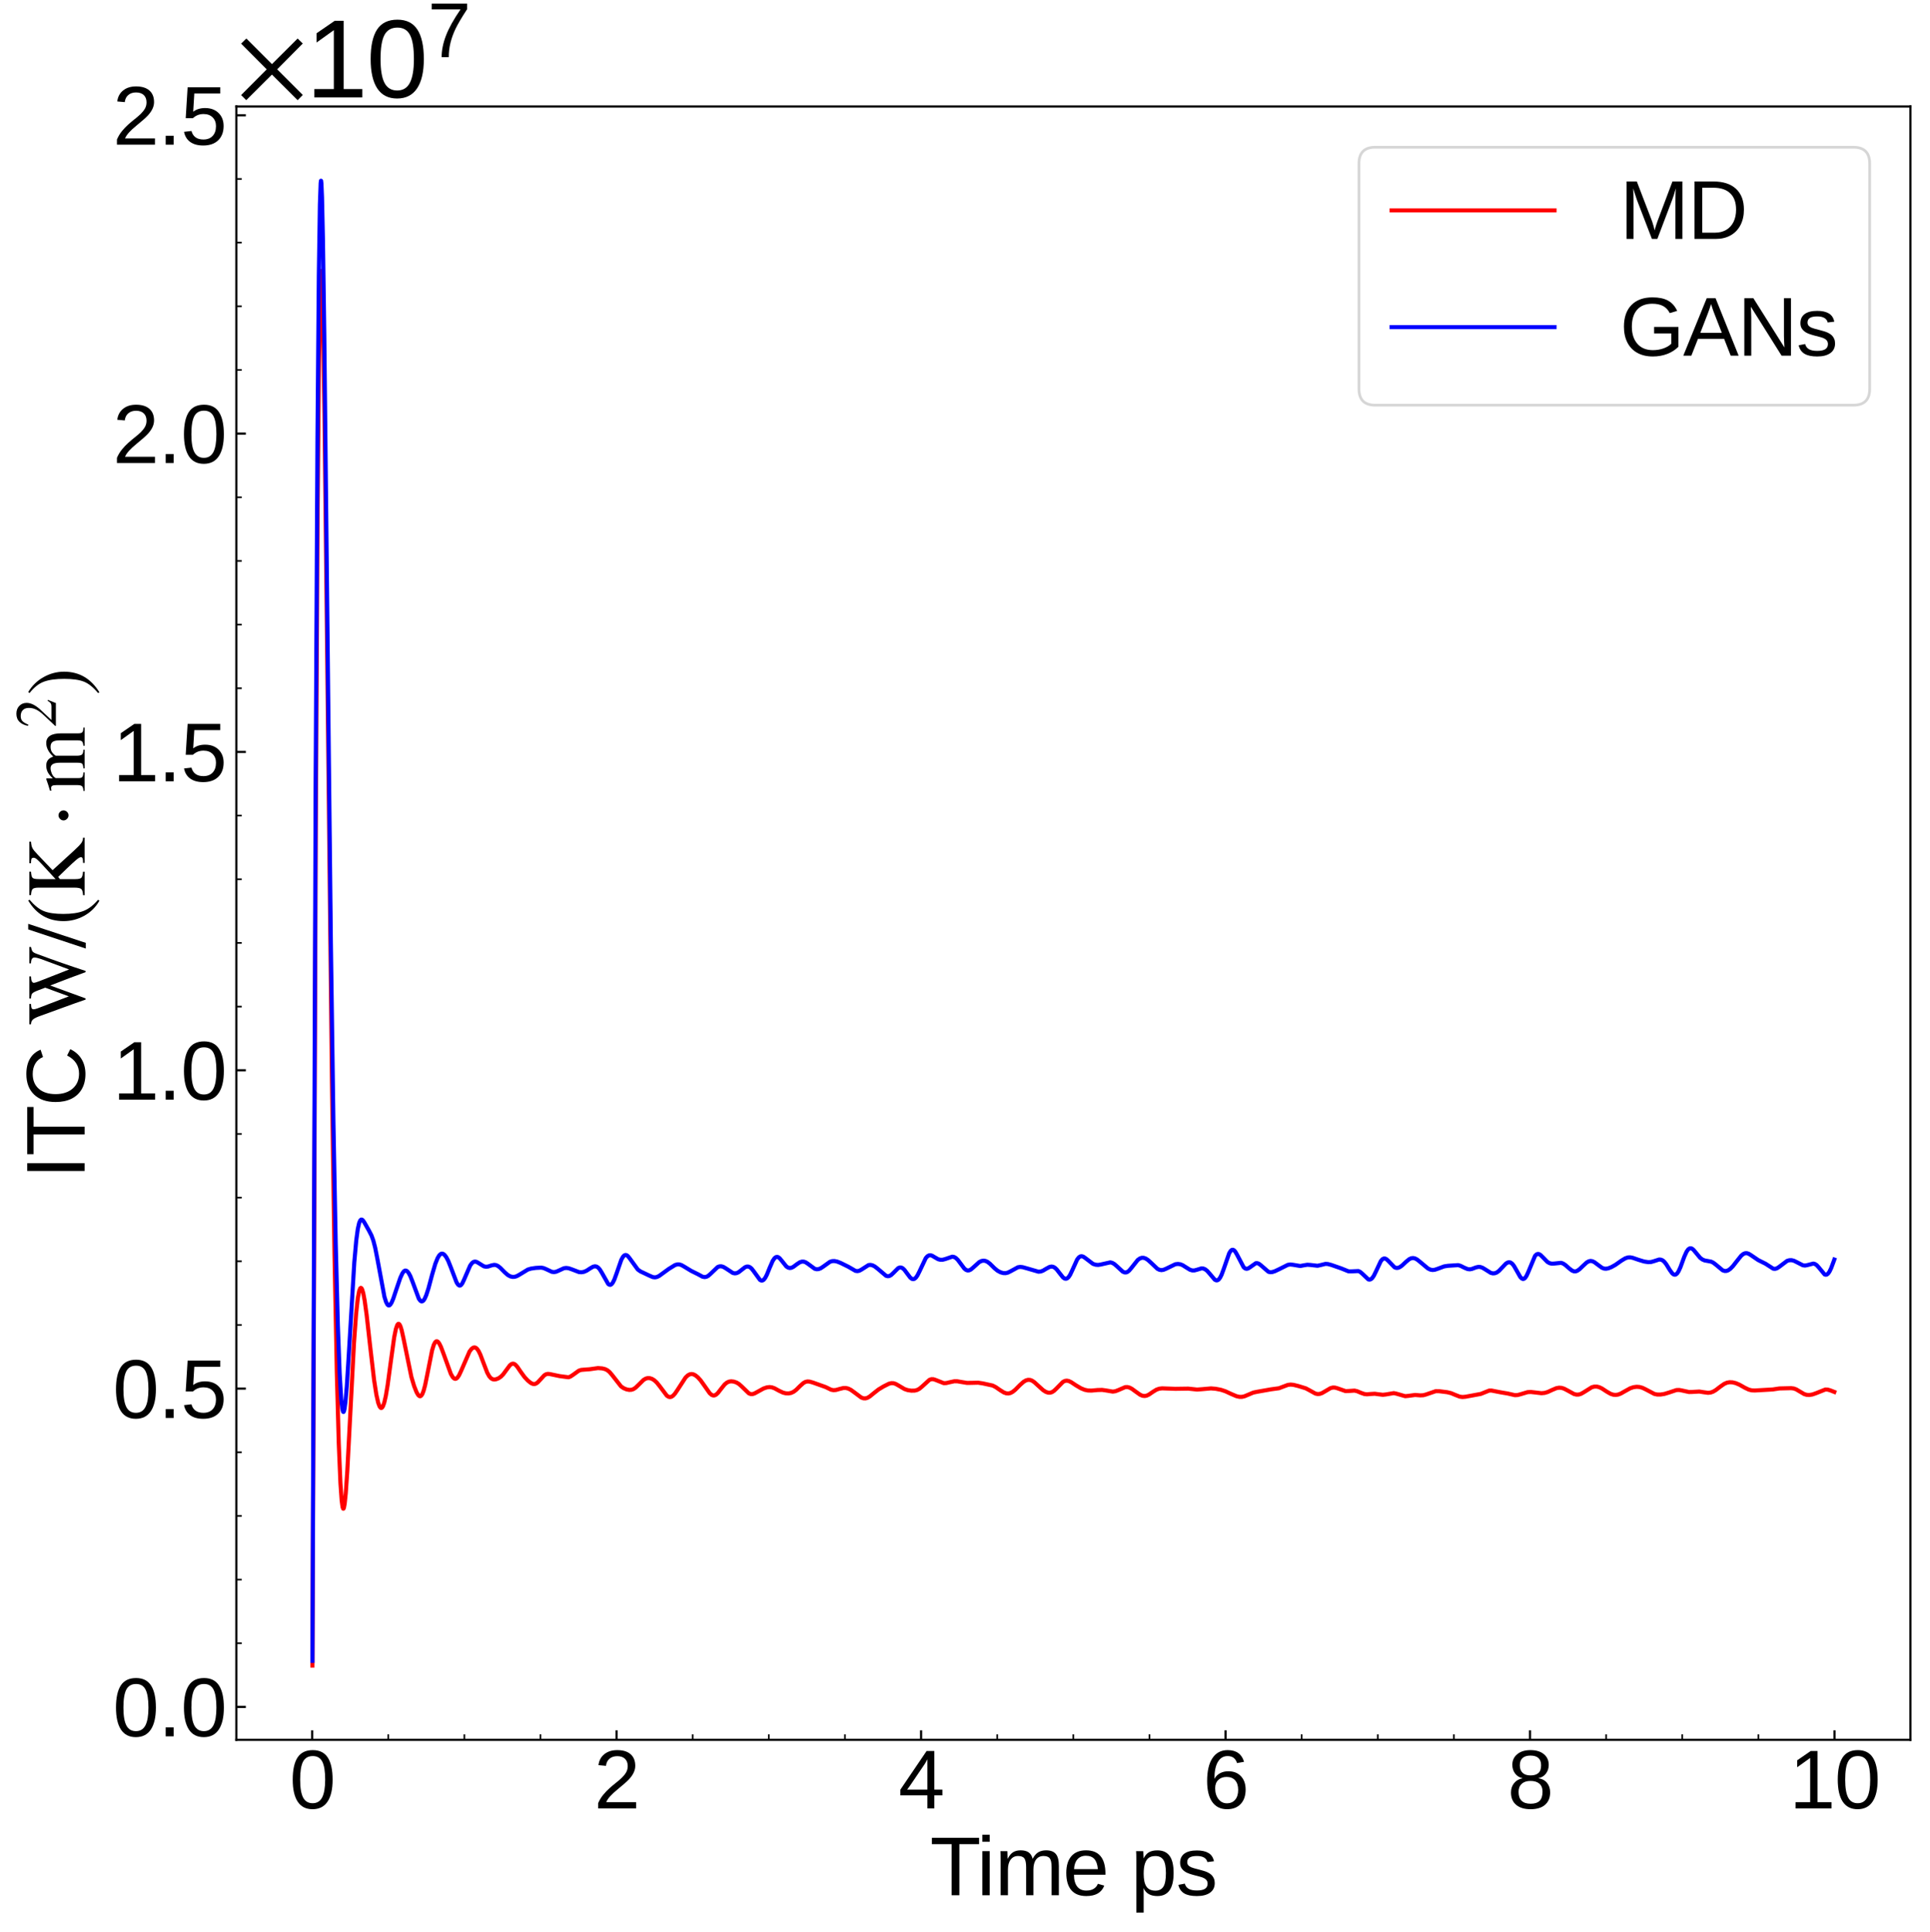 <?xml version="1.0" encoding="utf-8" standalone="no"?>
<!DOCTYPE svg PUBLIC "-//W3C//DTD SVG 1.1//EN"
  "http://www.w3.org/Graphics/SVG/1.1/DTD/svg11.dtd">
<svg xmlns:xlink="http://www.w3.org/1999/xlink" width="710.479pt" height="710.95pt" viewBox="0 0 710.479 710.95" xmlns="http://www.w3.org/2000/svg" version="1.1">
 <defs>
  <style type="text/css">*{stroke-linejoin: round; stroke-linecap: butt}</style>
 </defs>
 <g id="figure_1">
  <g id="patch_1">
   <path d="M 0 710.95 
L 710.479 710.95 
L 710.479 0 
L 0 0 
z
" style="fill: #ffffff"/>
  </g>
  <g id="axes_1">
   <g id="patch_2">
    <path d="M 87 640.318 
L 703.279 640.318 
L 703.279 39.188 
L 87 39.188 
z
" style="fill: #ffffff"/>
   </g>
   <g id="matplotlib.axis_1">
    <g id="xtick_1">
     <g id="line2d_1">
      <defs>
       <path id="m58404b8188" d="M 0 0 
L 0 -3.5 
" style="stroke: #000000; stroke-width: 0.8"/>
      </defs>
      <g>
       <use xlink:href="#m58404b8188" x="114.901" y="640.318" style="stroke: #000000; stroke-width: 0.8"/>
      </g>
     </g>
     <g id="text_1">
      <!-- 0 -->
      <g transform="translate(106.559 665.559) scale(0.3 -0.3)">
       <defs>
        <path id="LiberationSans-30" d="M 3309 2203 
Q 3309 1100 2920 518 
Q 2531 -63 1772 -63 
Q 1013 -63 631 515 
Q 250 1094 250 2203 
Q 250 3338 620 3903 
Q 991 4469 1791 4469 
Q 2569 4469 2939 3897 
Q 3309 3325 3309 2203 
z
M 2738 2203 
Q 2738 3156 2517 3584 
Q 2297 4013 1791 4013 
Q 1272 4013 1045 3591 
Q 819 3169 819 2203 
Q 819 1266 1048 831 
Q 1278 397 1778 397 
Q 2275 397 2506 840 
Q 2738 1284 2738 2203 
z
" transform="scale(0.016)"/>
       </defs>
       <use xlink:href="#LiberationSans-30"/>
      </g>
     </g>
    </g>
    <g id="xtick_2">
     <g id="line2d_2">
      <g>
       <use xlink:href="#m58404b8188" x="226.985" y="640.318" style="stroke: #000000; stroke-width: 0.8"/>
      </g>
     </g>
     <g id="text_2">
      <!-- 2 -->
      <g transform="translate(218.644 665.559) scale(0.3 -0.3)">
       <defs>
        <path id="LiberationSans-32" d="M 322 0 
L 322 397 
Q 481 763 711 1042 
Q 941 1322 1194 1548 
Q 1447 1775 1695 1969 
Q 1944 2163 2144 2356 
Q 2344 2550 2467 2762 
Q 2591 2975 2591 3244 
Q 2591 3606 2378 3806 
Q 2166 4006 1788 4006 
Q 1428 4006 1195 3811 
Q 963 3616 922 3263 
L 347 3316 
Q 409 3844 795 4156 
Q 1181 4469 1788 4469 
Q 2453 4469 2811 4155 
Q 3169 3841 3169 3263 
Q 3169 3006 3051 2753 
Q 2934 2500 2703 2247 
Q 2472 1994 1819 1463 
Q 1459 1169 1246 933 
Q 1034 697 941 478 
L 3238 478 
L 3238 0 
L 322 0 
z
" transform="scale(0.016)"/>
       </defs>
       <use xlink:href="#LiberationSans-32"/>
      </g>
     </g>
    </g>
    <g id="xtick_3">
     <g id="line2d_3">
      <g>
       <use xlink:href="#m58404b8188" x="339.07" y="640.318" style="stroke: #000000; stroke-width: 0.8"/>
      </g>
     </g>
     <g id="text_3">
      <!-- 4 -->
      <g transform="translate(330.728 665.559) scale(0.3 -0.3)">
       <defs>
        <path id="LiberationSans-34" d="M 2753 997 
L 2753 0 
L 2222 0 
L 2222 997 
L 147 997 
L 147 1434 
L 2163 4403 
L 2753 4403 
L 2753 1441 
L 3372 1441 
L 3372 997 
L 2753 997 
z
M 2222 3769 
Q 2216 3750 2134 3603 
Q 2053 3456 2013 3397 
L 884 1734 
L 716 1503 
L 666 1441 
L 2222 1441 
L 2222 3769 
z
" transform="scale(0.016)"/>
       </defs>
       <use xlink:href="#LiberationSans-34"/>
      </g>
     </g>
    </g>
    <g id="xtick_4">
     <g id="line2d_4">
      <g>
       <use xlink:href="#m58404b8188" x="451.154" y="640.318" style="stroke: #000000; stroke-width: 0.8"/>
      </g>
     </g>
     <g id="text_4">
      <!-- 6 -->
      <g transform="translate(442.813 665.559) scale(0.3 -0.3)">
       <defs>
        <path id="LiberationSans-36" d="M 3278 1441 
Q 3278 744 2900 340 
Q 2522 -63 1856 -63 
Q 1113 -63 719 490 
Q 325 1044 325 2100 
Q 325 3244 734 3856 
Q 1144 4469 1900 4469 
Q 2897 4469 3156 3572 
L 2619 3475 
Q 2453 4013 1894 4013 
Q 1413 4013 1148 3564 
Q 884 3116 884 2266 
Q 1038 2550 1316 2698 
Q 1594 2847 1953 2847 
Q 2563 2847 2920 2465 
Q 3278 2084 3278 1441 
z
M 2706 1416 
Q 2706 1894 2472 2153 
Q 2238 2413 1819 2413 
Q 1425 2413 1183 2183 
Q 941 1953 941 1550 
Q 941 1041 1192 716 
Q 1444 391 1838 391 
Q 2244 391 2475 664 
Q 2706 938 2706 1416 
z
" transform="scale(0.016)"/>
       </defs>
       <use xlink:href="#LiberationSans-36"/>
      </g>
     </g>
    </g>
    <g id="xtick_5">
     <g id="line2d_5">
      <g>
       <use xlink:href="#m58404b8188" x="563.238" y="640.318" style="stroke: #000000; stroke-width: 0.8"/>
      </g>
     </g>
     <g id="text_5">
      <!-- 8 -->
      <g transform="translate(554.897 665.559) scale(0.3 -0.3)">
       <defs>
        <path id="LiberationSans-38" d="M 3281 1228 
Q 3281 619 2893 278 
Q 2506 -63 1781 -63 
Q 1075 -63 676 271 
Q 278 606 278 1222 
Q 278 1653 525 1947 
Q 772 2241 1156 2303 
L 1156 2316 
Q 797 2400 589 2681 
Q 381 2963 381 3341 
Q 381 3844 757 4156 
Q 1134 4469 1769 4469 
Q 2419 4469 2795 4162 
Q 3172 3856 3172 3334 
Q 3172 2956 2962 2675 
Q 2753 2394 2391 2322 
L 2391 2309 
Q 2813 2241 3047 1952 
Q 3281 1663 3281 1228 
z
M 2588 3303 
Q 2588 4050 1769 4050 
Q 1372 4050 1164 3862 
Q 956 3675 956 3303 
Q 956 2925 1170 2726 
Q 1384 2528 1775 2528 
Q 2172 2528 2380 2711 
Q 2588 2894 2588 3303 
z
M 2697 1281 
Q 2697 1691 2453 1898 
Q 2209 2106 1769 2106 
Q 1341 2106 1100 1882 
Q 859 1659 859 1269 
Q 859 359 1788 359 
Q 2247 359 2472 579 
Q 2697 800 2697 1281 
z
" transform="scale(0.016)"/>
       </defs>
       <use xlink:href="#LiberationSans-38"/>
      </g>
     </g>
    </g>
    <g id="xtick_6">
     <g id="line2d_6">
      <g>
       <use xlink:href="#m58404b8188" x="675.323" y="640.318" style="stroke: #000000; stroke-width: 0.8"/>
      </g>
     </g>
     <g id="text_6">
      <!-- 10 -->
      <g transform="translate(658.64 665.559) scale(0.3 -0.3)">
       <defs>
        <path id="LiberationSans-31" d="M 488 0 
L 488 478 
L 1609 478 
L 1609 3866 
L 616 3156 
L 616 3688 
L 1656 4403 
L 2175 4403 
L 2175 478 
L 3247 478 
L 3247 0 
L 488 0 
z
" transform="scale(0.016)"/>
       </defs>
       <use xlink:href="#LiberationSans-31"/>
       <use xlink:href="#LiberationSans-30" x="55.615"/>
      </g>
     </g>
    </g>
    <g id="xtick_7">
     <g id="line2d_7">
      <defs>
       <path id="m349c7da8bc" d="M 0 0 
L 0 -2 
" style="stroke: #000000; stroke-width: 0.6"/>
      </defs>
      <g>
       <use xlink:href="#m349c7da8bc" x="142.922" y="640.318" style="stroke: #000000; stroke-width: 0.6"/>
      </g>
     </g>
    </g>
    <g id="xtick_8">
     <g id="line2d_8">
      <g>
       <use xlink:href="#m349c7da8bc" x="170.943" y="640.318" style="stroke: #000000; stroke-width: 0.6"/>
      </g>
     </g>
    </g>
    <g id="xtick_9">
     <g id="line2d_9">
      <g>
       <use xlink:href="#m349c7da8bc" x="198.964" y="640.318" style="stroke: #000000; stroke-width: 0.6"/>
      </g>
     </g>
    </g>
    <g id="xtick_10">
     <g id="line2d_10">
      <g>
       <use xlink:href="#m349c7da8bc" x="255.006" y="640.318" style="stroke: #000000; stroke-width: 0.6"/>
      </g>
     </g>
    </g>
    <g id="xtick_11">
     <g id="line2d_11">
      <g>
       <use xlink:href="#m349c7da8bc" x="283.027" y="640.318" style="stroke: #000000; stroke-width: 0.6"/>
      </g>
     </g>
    </g>
    <g id="xtick_12">
     <g id="line2d_12">
      <g>
       <use xlink:href="#m349c7da8bc" x="311.048" y="640.318" style="stroke: #000000; stroke-width: 0.6"/>
      </g>
     </g>
    </g>
    <g id="xtick_13">
     <g id="line2d_13">
      <g>
       <use xlink:href="#m349c7da8bc" x="367.091" y="640.318" style="stroke: #000000; stroke-width: 0.6"/>
      </g>
     </g>
    </g>
    <g id="xtick_14">
     <g id="line2d_14">
      <g>
       <use xlink:href="#m349c7da8bc" x="395.112" y="640.318" style="stroke: #000000; stroke-width: 0.6"/>
      </g>
     </g>
    </g>
    <g id="xtick_15">
     <g id="line2d_15">
      <g>
       <use xlink:href="#m349c7da8bc" x="423.133" y="640.318" style="stroke: #000000; stroke-width: 0.6"/>
      </g>
     </g>
    </g>
    <g id="xtick_16">
     <g id="line2d_16">
      <g>
       <use xlink:href="#m349c7da8bc" x="479.175" y="640.318" style="stroke: #000000; stroke-width: 0.6"/>
      </g>
     </g>
    </g>
    <g id="xtick_17">
     <g id="line2d_17">
      <g>
       <use xlink:href="#m349c7da8bc" x="507.196" y="640.318" style="stroke: #000000; stroke-width: 0.6"/>
      </g>
     </g>
    </g>
    <g id="xtick_18">
     <g id="line2d_18">
      <g>
       <use xlink:href="#m349c7da8bc" x="535.217" y="640.318" style="stroke: #000000; stroke-width: 0.6"/>
      </g>
     </g>
    </g>
    <g id="xtick_19">
     <g id="line2d_19">
      <g>
       <use xlink:href="#m349c7da8bc" x="591.259" y="640.318" style="stroke: #000000; stroke-width: 0.6"/>
      </g>
     </g>
    </g>
    <g id="xtick_20">
     <g id="line2d_20">
      <g>
       <use xlink:href="#m349c7da8bc" x="619.281" y="640.318" style="stroke: #000000; stroke-width: 0.6"/>
      </g>
     </g>
    </g>
    <g id="xtick_21">
     <g id="line2d_21">
      <g>
       <use xlink:href="#m349c7da8bc" x="647.302" y="640.318" style="stroke: #000000; stroke-width: 0.6"/>
      </g>
     </g>
    </g>
    <g id="text_7">
     <!-- Time ps -->
     <g transform="translate(342.363 697.525) scale(0.3 -0.3)">
      <defs>
       <path id="LiberationSans-54" d="M 2250 3916 
L 2250 0 
L 1656 0 
L 1656 3916 
L 144 3916 
L 144 4403 
L 3763 4403 
L 3763 3916 
L 2250 3916 
z
" transform="scale(0.016)"/>
       <path id="LiberationSans-69" d="M 428 4100 
L 428 4638 
L 991 4638 
L 991 4100 
L 428 4100 
z
M 428 0 
L 428 3381 
L 991 3381 
L 991 0 
L 428 0 
z
" transform="scale(0.016)"/>
       <path id="LiberationSans-6d" d="M 2400 0 
L 2400 2144 
Q 2400 2634 2265 2821 
Q 2131 3009 1781 3009 
Q 1422 3009 1212 2734 
Q 1003 2459 1003 1959 
L 1003 0 
L 444 0 
L 444 2659 
Q 444 3250 425 3381 
L 956 3381 
Q 959 3366 962 3297 
Q 966 3228 970 3139 
Q 975 3050 981 2803 
L 991 2803 
Q 1172 3163 1406 3303 
Q 1641 3444 1978 3444 
Q 2363 3444 2586 3291 
Q 2809 3138 2897 2803 
L 2906 2803 
Q 3081 3144 3329 3294 
Q 3578 3444 3931 3444 
Q 4444 3444 4676 3166 
Q 4909 2888 4909 2253 
L 4909 0 
L 4353 0 
L 4353 2144 
Q 4353 2634 4218 2821 
Q 4084 3009 3734 3009 
Q 3366 3009 3161 2736 
Q 2956 2463 2956 1959 
L 2956 0 
L 2400 0 
z
" transform="scale(0.016)"/>
       <path id="LiberationSans-65" d="M 863 1572 
Q 863 991 1103 675 
Q 1344 359 1806 359 
Q 2172 359 2392 506 
Q 2613 653 2691 878 
L 3184 738 
Q 2881 -63 1806 -63 
Q 1056 -63 664 384 
Q 272 831 272 1713 
Q 272 2550 664 2997 
Q 1056 3444 1784 3444 
Q 3275 3444 3275 1647 
L 3275 1572 
L 863 1572 
z
M 2694 2003 
Q 2647 2538 2422 2783 
Q 2197 3028 1775 3028 
Q 1366 3028 1127 2754 
Q 888 2481 869 2003 
L 2694 2003 
z
" transform="scale(0.016)"/>
       <path id="LiberationSans-20" transform="scale(0.016)"/>
       <path id="LiberationSans-70" d="M 3291 1706 
Q 3291 -63 2047 -63 
Q 1266 -63 997 525 
L 981 525 
Q 994 500 994 -6 
L 994 -1328 
L 431 -1328 
L 431 2691 
Q 431 3213 413 3381 
L 956 3381 
Q 959 3369 965 3292 
Q 972 3216 980 3056 
Q 988 2897 988 2838 
L 1000 2838 
Q 1150 3150 1397 3295 
Q 1644 3441 2047 3441 
Q 2672 3441 2981 3022 
Q 3291 2603 3291 1706 
z
M 2700 1694 
Q 2700 2400 2509 2703 
Q 2319 3006 1903 3006 
Q 1569 3006 1380 2865 
Q 1191 2725 1092 2426 
Q 994 2128 994 1650 
Q 994 984 1206 668 
Q 1419 353 1897 353 
Q 2316 353 2508 661 
Q 2700 969 2700 1694 
z
" transform="scale(0.016)"/>
       <path id="LiberationSans-73" d="M 2969 934 
Q 2969 456 2608 196 
Q 2247 -63 1597 -63 
Q 966 -63 623 145 
Q 281 353 178 794 
L 675 891 
Q 747 619 972 492 
Q 1197 366 1597 366 
Q 2025 366 2223 497 
Q 2422 628 2422 891 
Q 2422 1091 2284 1216 
Q 2147 1341 1841 1422 
L 1438 1528 
Q 953 1653 748 1773 
Q 544 1894 428 2066 
Q 313 2238 313 2488 
Q 313 2950 642 3192 
Q 972 3434 1603 3434 
Q 2163 3434 2492 3237 
Q 2822 3041 2909 2606 
L 2403 2544 
Q 2356 2769 2151 2889 
Q 1947 3009 1603 3009 
Q 1222 3009 1040 2893 
Q 859 2778 859 2544 
Q 859 2400 934 2306 
Q 1009 2213 1156 2147 
Q 1303 2081 1775 1966 
Q 2222 1853 2419 1758 
Q 2616 1663 2730 1547 
Q 2844 1431 2906 1279 
Q 2969 1128 2969 934 
z
" transform="scale(0.016)"/>
      </defs>
      <use xlink:href="#LiberationSans-54"/>
      <use xlink:href="#LiberationSans-69" x="57.334"/>
      <use xlink:href="#LiberationSans-6d" x="79.551"/>
      <use xlink:href="#LiberationSans-65" x="162.852"/>
      <use xlink:href="#LiberationSans-20" x="218.467"/>
      <use xlink:href="#LiberationSans-70" x="246.25"/>
      <use xlink:href="#LiberationSans-73" x="301.865"/>
     </g>
    </g>
   </g>
   <g id="matplotlib.axis_2">
    <g id="ytick_1">
     <g id="line2d_22">
      <defs>
       <path id="m6ff1d2ef2f" d="M 0 0 
L 3.5 0 
" style="stroke: #000000; stroke-width: 0.8"/>
      </defs>
      <g>
       <use xlink:href="#m6ff1d2ef2f" x="87" y="628.216" style="stroke: #000000; stroke-width: 0.8"/>
      </g>
     </g>
     <g id="text_8">
      <!-- $\mathdefault{0.0}$ -->
      <g transform="translate(41.5 639.086) scale(0.3 -0.3)">
       <defs>
        <path id="LiberationSans-2e" d="M 584 0 
L 584 684 
L 1194 684 
L 1194 0 
L 584 0 
z
" transform="scale(0.016)"/>
       </defs>
       <use xlink:href="#LiberationSans-30" transform="translate(0 0.172)"/>
       <use xlink:href="#LiberationSans-2e" transform="translate(55.615 0.172)"/>
       <use xlink:href="#LiberationSans-30" transform="translate(83.398 0.172)"/>
      </g>
     </g>
    </g>
    <g id="ytick_2">
     <g id="line2d_23">
      <g>
       <use xlink:href="#m6ff1d2ef2f" x="87" y="511.058" style="stroke: #000000; stroke-width: 0.8"/>
      </g>
     </g>
     <g id="text_9">
      <!-- $\mathdefault{0.5}$ -->
      <g transform="translate(41.5 521.928) scale(0.3 -0.3)">
       <defs>
        <path id="LiberationSans-35" d="M 3291 1434 
Q 3291 738 2877 337 
Q 2463 -63 1728 -63 
Q 1113 -63 734 206 
Q 356 475 256 984 
L 825 1050 
Q 1003 397 1741 397 
Q 2194 397 2450 670 
Q 2706 944 2706 1422 
Q 2706 1838 2448 2094 
Q 2191 2350 1753 2350 
Q 1525 2350 1328 2278 
Q 1131 2206 934 2034 
L 384 2034 
L 531 4403 
L 3034 4403 
L 3034 3925 
L 1044 3925 
L 959 2528 
Q 1325 2809 1869 2809 
Q 2519 2809 2905 2428 
Q 3291 2047 3291 1434 
z
" transform="scale(0.016)"/>
       </defs>
       <use xlink:href="#LiberationSans-30" transform="translate(0 0.172)"/>
       <use xlink:href="#LiberationSans-2e" transform="translate(55.615 0.172)"/>
       <use xlink:href="#LiberationSans-35" transform="translate(83.398 0.172)"/>
      </g>
     </g>
    </g>
    <g id="ytick_3">
     <g id="line2d_24">
      <g>
       <use xlink:href="#m6ff1d2ef2f" x="87" y="393.9" style="stroke: #000000; stroke-width: 0.8"/>
      </g>
     </g>
     <g id="text_10">
      <!-- $\mathdefault{1.0}$ -->
      <g transform="translate(41.5 404.77) scale(0.3 -0.3)">
       <use xlink:href="#LiberationSans-31" transform="translate(0 0.172)"/>
       <use xlink:href="#LiberationSans-2e" transform="translate(55.615 0.172)"/>
       <use xlink:href="#LiberationSans-30" transform="translate(83.398 0.172)"/>
      </g>
     </g>
    </g>
    <g id="ytick_4">
     <g id="line2d_25">
      <g>
       <use xlink:href="#m6ff1d2ef2f" x="87" y="276.742" style="stroke: #000000; stroke-width: 0.8"/>
      </g>
     </g>
     <g id="text_11">
      <!-- $\mathdefault{1.5}$ -->
      <g transform="translate(41.5 287.612) scale(0.3 -0.3)">
       <use xlink:href="#LiberationSans-31" transform="translate(0 0.203)"/>
       <use xlink:href="#LiberationSans-2e" transform="translate(55.615 0.203)"/>
       <use xlink:href="#LiberationSans-35" transform="translate(83.398 0.203)"/>
      </g>
     </g>
    </g>
    <g id="ytick_5">
     <g id="line2d_26">
      <g>
       <use xlink:href="#m6ff1d2ef2f" x="87" y="159.584" style="stroke: #000000; stroke-width: 0.8"/>
      </g>
     </g>
     <g id="text_12">
      <!-- $\mathdefault{2.0}$ -->
      <g transform="translate(41.5 170.455) scale(0.3 -0.3)">
       <use xlink:href="#LiberationSans-32" transform="translate(0 0.172)"/>
       <use xlink:href="#LiberationSans-2e" transform="translate(55.615 0.172)"/>
       <use xlink:href="#LiberationSans-30" transform="translate(83.398 0.172)"/>
      </g>
     </g>
    </g>
    <g id="ytick_6">
     <g id="line2d_27">
      <g>
       <use xlink:href="#m6ff1d2ef2f" x="87" y="42.427" style="stroke: #000000; stroke-width: 0.8"/>
      </g>
     </g>
     <g id="text_13">
      <!-- $\mathdefault{2.5}$ -->
      <g transform="translate(41.5 53.297) scale(0.3 -0.3)">
       <use xlink:href="#LiberationSans-32" transform="translate(0 0.172)"/>
       <use xlink:href="#LiberationSans-2e" transform="translate(55.615 0.172)"/>
       <use xlink:href="#LiberationSans-35" transform="translate(83.398 0.172)"/>
      </g>
     </g>
    </g>
    <g id="ytick_7">
     <g id="line2d_28">
      <defs>
       <path id="m2f8a328e38" d="M 0 0 
L 2 0 
" style="stroke: #000000; stroke-width: 0.6"/>
      </defs>
      <g>
       <use xlink:href="#m2f8a328e38" x="87" y="604.784" style="stroke: #000000; stroke-width: 0.6"/>
      </g>
     </g>
    </g>
    <g id="ytick_8">
     <g id="line2d_29">
      <g>
       <use xlink:href="#m2f8a328e38" x="87" y="581.352" style="stroke: #000000; stroke-width: 0.6"/>
      </g>
     </g>
    </g>
    <g id="ytick_9">
     <g id="line2d_30">
      <g>
       <use xlink:href="#m2f8a328e38" x="87" y="557.921" style="stroke: #000000; stroke-width: 0.6"/>
      </g>
     </g>
    </g>
    <g id="ytick_10">
     <g id="line2d_31">
      <g>
       <use xlink:href="#m2f8a328e38" x="87" y="534.489" style="stroke: #000000; stroke-width: 0.6"/>
      </g>
     </g>
    </g>
    <g id="ytick_11">
     <g id="line2d_32">
      <g>
       <use xlink:href="#m2f8a328e38" x="87" y="487.626" style="stroke: #000000; stroke-width: 0.6"/>
      </g>
     </g>
    </g>
    <g id="ytick_12">
     <g id="line2d_33">
      <g>
       <use xlink:href="#m2f8a328e38" x="87" y="464.195" style="stroke: #000000; stroke-width: 0.6"/>
      </g>
     </g>
    </g>
    <g id="ytick_13">
     <g id="line2d_34">
      <g>
       <use xlink:href="#m2f8a328e38" x="87" y="440.763" style="stroke: #000000; stroke-width: 0.6"/>
      </g>
     </g>
    </g>
    <g id="ytick_14">
     <g id="line2d_35">
      <g>
       <use xlink:href="#m2f8a328e38" x="87" y="417.332" style="stroke: #000000; stroke-width: 0.6"/>
      </g>
     </g>
    </g>
    <g id="ytick_15">
     <g id="line2d_36">
      <g>
       <use xlink:href="#m2f8a328e38" x="87" y="370.468" style="stroke: #000000; stroke-width: 0.6"/>
      </g>
     </g>
    </g>
    <g id="ytick_16">
     <g id="line2d_37">
      <g>
       <use xlink:href="#m2f8a328e38" x="87" y="347.037" style="stroke: #000000; stroke-width: 0.6"/>
      </g>
     </g>
    </g>
    <g id="ytick_17">
     <g id="line2d_38">
      <g>
       <use xlink:href="#m2f8a328e38" x="87" y="323.605" style="stroke: #000000; stroke-width: 0.6"/>
      </g>
     </g>
    </g>
    <g id="ytick_18">
     <g id="line2d_39">
      <g>
       <use xlink:href="#m2f8a328e38" x="87" y="300.174" style="stroke: #000000; stroke-width: 0.6"/>
      </g>
     </g>
    </g>
    <g id="ytick_19">
     <g id="line2d_40">
      <g>
       <use xlink:href="#m2f8a328e38" x="87" y="253.311" style="stroke: #000000; stroke-width: 0.6"/>
      </g>
     </g>
    </g>
    <g id="ytick_20">
     <g id="line2d_41">
      <g>
       <use xlink:href="#m2f8a328e38" x="87" y="229.879" style="stroke: #000000; stroke-width: 0.6"/>
      </g>
     </g>
    </g>
    <g id="ytick_21">
     <g id="line2d_42">
      <g>
       <use xlink:href="#m2f8a328e38" x="87" y="206.447" style="stroke: #000000; stroke-width: 0.6"/>
      </g>
     </g>
    </g>
    <g id="ytick_22">
     <g id="line2d_43">
      <g>
       <use xlink:href="#m2f8a328e38" x="87" y="183.016" style="stroke: #000000; stroke-width: 0.6"/>
      </g>
     </g>
    </g>
    <g id="ytick_23">
     <g id="line2d_44">
      <g>
       <use xlink:href="#m2f8a328e38" x="87" y="136.153" style="stroke: #000000; stroke-width: 0.6"/>
      </g>
     </g>
    </g>
    <g id="ytick_24">
     <g id="line2d_45">
      <g>
       <use xlink:href="#m2f8a328e38" x="87" y="112.721" style="stroke: #000000; stroke-width: 0.6"/>
      </g>
     </g>
    </g>
    <g id="ytick_25">
     <g id="line2d_46">
      <g>
       <use xlink:href="#m2f8a328e38" x="87" y="89.29" style="stroke: #000000; stroke-width: 0.6"/>
      </g>
     </g>
    </g>
    <g id="ytick_26">
     <g id="line2d_47">
      <g>
       <use xlink:href="#m2f8a328e38" x="87" y="65.858" style="stroke: #000000; stroke-width: 0.6"/>
      </g>
     </g>
    </g>
    <g id="text_14">
     <!-- ITC $\mathrm{W} / (\mathrm{K} \cdot \mathrm{m}^2)$ -->
     <g transform="translate(31.275 433.803) rotate(-90) scale(0.3 -0.3)">
      <defs>
       <path id="LiberationSans-49" d="M 591 0 
L 591 4403 
L 1188 4403 
L 1188 0 
L 591 0 
z
" transform="scale(0.016)"/>
       <path id="LiberationSans-43" d="M 2475 3981 
Q 1744 3981 1337 3511 
Q 931 3041 931 2222 
Q 931 1413 1354 920 
Q 1778 428 2500 428 
Q 3425 428 3891 1344 
L 4378 1100 
Q 4106 531 3614 234 
Q 3122 -63 2472 -63 
Q 1806 -63 1320 214 
Q 834 491 579 1005 
Q 325 1519 325 2222 
Q 325 3275 894 3872 
Q 1463 4469 2469 4469 
Q 3172 4469 3644 4194 
Q 4116 3919 4338 3378 
L 3772 3191 
Q 3619 3575 3280 3778 
Q 2941 3981 2475 3981 
z
" transform="scale(0.016)"/>
       <path id="STIXGeneral-Regular-57" d="M 5965 4237 
L 5965 4115 
Q 5709 4064 5616 3990 
Q 5523 3917 5434 3667 
Q 4704 1709 4128 -70 
L 4032 -70 
Q 3642 1011 3008 2637 
L 2022 -70 
L 1926 -70 
Q 1709 576 1277 1753 
Q 845 2931 698 3347 
Q 538 3808 406 3958 
Q 275 4109 32 4115 
L 32 4237 
L 1594 4237 
L 1594 4115 
Q 1357 4109 1270 4064 
Q 1184 4019 1184 3917 
Q 1184 3808 1254 3616 
L 2176 1210 
L 2842 3021 
L 2662 3501 
Q 2509 3917 2400 4013 
Q 2291 4109 2010 4115 
L 2010 4237 
L 3706 4237 
L 3706 4115 
Q 3213 4102 3213 3891 
Q 3213 3808 3322 3520 
L 4237 1190 
L 5043 3360 
Q 5152 3667 5152 3853 
Q 5152 4109 4704 4115 
L 4704 4237 
L 5965 4237 
z
" transform="scale(0.016)"/>
       <path id="STIXGeneral-Regular-2f" d="M 1837 4326 
L 378 -90 
L -58 -90 
L 1408 4326 
L 1837 4326 
z
" transform="scale(0.016)"/>
       <path id="STIXGeneral-Regular-28" d="M 1946 -1030 
L 1869 -1133 
Q 1126 -710 716 32 
Q 307 774 307 1613 
Q 307 3386 1888 4326 
L 1946 4224 
Q 1293 3667 1075 3126 
Q 858 2586 858 1632 
Q 858 685 1082 96 
Q 1306 -493 1946 -1030 
z
" transform="scale(0.016)"/>
       <path id="STIXGeneral-Regular-4b" d="M 4627 0 
L 2688 0 
L 2688 122 
L 2861 128 
Q 3130 134 3130 282 
Q 3130 397 2922 643 
Q 2714 890 2253 1370 
L 1613 2029 
L 1446 1894 
L 1446 710 
Q 1446 352 1548 253 
Q 1651 154 2016 122 
L 2016 0 
L 211 0 
L 211 122 
Q 589 141 691 262 
Q 794 384 794 800 
L 794 3514 
Q 794 3872 691 3981 
Q 589 4090 218 4115 
L 218 4237 
L 2022 4237 
L 2022 4115 
Q 1632 4090 1539 3987 
Q 1446 3885 1446 3507 
L 1446 2227 
L 2586 3277 
Q 2861 3533 2973 3667 
Q 3085 3802 3085 3910 
Q 3085 4013 3030 4057 
Q 2976 4102 2822 4109 
L 2662 4115 
L 2662 4237 
L 4320 4237 
L 4320 4115 
Q 3994 4090 3824 4003 
Q 3654 3917 3322 3597 
L 2131 2458 
L 3629 819 
Q 4026 384 4214 253 
Q 4403 122 4627 122 
L 4627 0 
z
" transform="scale(0.016)"/>
       <path id="STIXGeneral-Regular-22c5" d="M 1187 1888 
Q 1299 1773 1299 1619 
Q 1299 1466 1187 1350 
Q 1075 1235 921 1235 
Q 768 1235 649 1353 
Q 531 1472 531 1619 
Q 531 1766 649 1884 
Q 768 2003 921 2003 
Q 1075 2003 1187 1888 
z
" transform="scale(0.016)"/>
       <path id="STIXGeneral-Regular-6d" d="M 4960 0 
L 3565 0 
L 3565 96 
Q 3834 122 3907 208 
Q 3981 294 3981 576 
L 3981 1894 
Q 3981 2278 3869 2444 
Q 3757 2611 3488 2611 
Q 3264 2611 3107 2521 
Q 2950 2432 2803 2221 
L 2803 608 
Q 2803 301 2896 201 
Q 2989 102 3264 96 
L 3264 0 
L 1830 0 
L 1830 96 
Q 2112 115 2189 188 
Q 2266 262 2266 550 
L 2266 1901 
Q 2266 2611 1850 2611 
Q 1670 2611 1468 2531 
Q 1267 2451 1171 2336 
Q 1088 2240 1088 2227 
L 1088 448 
Q 1088 243 1177 176 
Q 1267 109 1523 96 
L 1523 0 
L 102 0 
L 102 96 
Q 371 102 460 195 
Q 550 288 550 563 
L 550 2150 
Q 550 2387 499 2480 
Q 448 2573 326 2573 
Q 230 2573 122 2547 
L 122 2656 
Q 557 2778 1011 2944 
L 1062 2925 
L 1062 2451 
L 1075 2451 
Q 1363 2752 1584 2848 
Q 1805 2944 2054 2944 
Q 2560 2944 2733 2406 
Q 3232 2944 3776 2944 
Q 4518 2944 4518 1792 
L 4518 493 
Q 4518 282 4582 202 
Q 4646 122 4794 109 
L 4960 96 
L 4960 0 
z
" transform="scale(0.016)"/>
       <path id="STIXGeneral-Regular-32" d="M 3034 877 
L 2688 0 
L 186 0 
L 186 77 
L 1325 1286 
Q 1773 1754 1965 2144 
Q 2157 2534 2157 2950 
Q 2157 3379 1920 3616 
Q 1683 3853 1267 3853 
Q 922 3853 720 3673 
Q 518 3494 326 3021 
L 192 3053 
Q 301 3648 630 3987 
Q 960 4326 1523 4326 
Q 2054 4326 2380 4006 
Q 2707 3686 2707 3200 
Q 2707 2477 1888 1613 
L 832 486 
L 2330 486 
Q 2541 486 2665 569 
Q 2790 653 2944 915 
L 3034 877 
z
" transform="scale(0.016)"/>
       <path id="STIXGeneral-Regular-29" d="M 186 4224 
L 262 4326 
Q 992 3891 1408 3148 
Q 1824 2406 1824 1581 
Q 1824 -166 243 -1133 
L 186 -1030 
Q 845 -486 1059 54 
Q 1274 595 1274 1562 
Q 1274 2534 1059 3120 
Q 845 3706 186 4224 
z
" transform="scale(0.016)"/>
      </defs>
      <use xlink:href="#LiberationSans-49" transform="translate(0 0.409)"/>
      <use xlink:href="#LiberationSans-54" transform="translate(27.783 0.409)"/>
      <use xlink:href="#LiberationSans-43" transform="translate(88.867 0.409)"/>
      <use xlink:href="#LiberationSans-20" transform="translate(161.084 0.409)"/>
      <use xlink:href="#STIXGeneral-Regular-57" transform="translate(188.867 0.409)"/>
      <use xlink:href="#STIXGeneral-Regular-2f" transform="translate(283.267 0.409)"/>
      <use xlink:href="#STIXGeneral-Regular-28" transform="translate(311.067 0.409)"/>
      <use xlink:href="#STIXGeneral-Regular-4b" transform="translate(344.367 0.409)"/>
      <use xlink:href="#STIXGeneral-Regular-22c5" transform="translate(431.007 0.409)"/>
      <use xlink:href="#STIXGeneral-Regular-6d" transform="translate(474.047 0.409)"/>
      <use xlink:href="#STIXGeneral-Regular-32" transform="translate(553.39 35.684) scale(0.7)"/>
      <use xlink:href="#STIXGeneral-Regular-29" transform="translate(592.8 0.409)"/>
     </g>
    </g>
    <g id="text_15">
     <!-- $\times\mathdefault{10^{7}}\mathdefault{}$ -->
     <g transform="translate(87 36.188) scale(0.4 -0.4)">
      <defs>
       <path id="STIXGeneral-Regular-d7" d="M 3821 141 
L 3526 -160 
L 2048 1312 
L 570 -160 
L 275 134 
L 1747 1613 
L 275 3091 
L 576 3386 
L 2048 1914 
L 3526 3386 
L 3821 3098 
L 2349 1613 
L 3821 141 
z
" transform="scale(0.016)"/>
       <path id="LiberationSans-37" d="M 3238 3947 
Q 2563 2916 2284 2331 
Q 2006 1747 1867 1178 
Q 1728 609 1728 0 
L 1141 0 
Q 1141 844 1498 1776 
Q 1856 2709 2694 3925 
L 328 3925 
L 328 4403 
L 3238 4403 
L 3238 3947 
z
" transform="scale(0.016)"/>
      </defs>
      <use xlink:href="#STIXGeneral-Regular-d7" transform="translate(0 0.863)"/>
      <use xlink:href="#LiberationSans-31" transform="translate(64 0.863)"/>
      <use xlink:href="#LiberationSans-30" transform="translate(119.615 0.863)"/>
      <use xlink:href="#LiberationSans-37" transform="translate(176.155 37.842) scale(0.7)"/>
     </g>
    </g>
   </g>
   <g id="line2d_48">
    <path d="M 115.013 612.994 
L 116.246 306.137 
L 116.918 188.407 
L 117.423 132.291 
L 117.815 108.091 
L 118.095 100.6 
L 118.263 99.717 
L 118.375 100.529 
L 118.599 105.261 
L 118.936 119.231 
L 119.44 152.312 
L 120.281 226.333 
L 122.186 397.291 
L 123.139 461.873 
L 123.979 504.738 
L 124.708 531.222 
L 125.324 545.917 
L 125.773 552.245 
L 126.109 554.681 
L 126.333 555.263 
L 126.445 555.255 
L 126.613 554.888 
L 126.894 553.382 
L 127.286 549.591 
L 127.846 541.433 
L 128.743 524.324 
L 130.312 494.286 
L 131.097 483.512 
L 131.713 477.874 
L 132.218 475.145 
L 132.61 474.138 
L 132.834 473.973 
L 133.058 474.09 
L 133.339 474.605 
L 133.731 475.955 
L 134.235 478.624 
L 134.964 483.908 
L 136.197 494.907 
L 137.71 507.891 
L 138.55 513.295 
L 139.223 516.267 
L 139.727 517.62 
L 140.12 518.13 
L 140.4 518.198 
L 140.68 518.017 
L 141.016 517.474 
L 141.465 516.202 
L 142.025 513.773 
L 142.698 509.776 
L 143.762 501.872 
L 145.107 492.199 
L 145.724 489.146 
L 146.228 487.669 
L 146.564 487.245 
L 146.789 487.213 
L 147.069 487.446 
L 147.405 488.099 
L 147.853 489.524 
L 148.526 492.538 
L 151.44 506.768 
L 152.449 510.12 
L 153.346 512.393 
L 153.962 513.441 
L 154.41 513.83 
L 154.747 513.865 
L 155.083 513.65 
L 155.475 513.059 
L 155.924 511.922 
L 156.484 509.851 
L 157.325 505.727 
L 159.062 496.969 
L 159.678 494.967 
L 160.183 493.995 
L 160.575 493.659 
L 160.911 493.643 
L 161.248 493.855 
L 161.696 494.439 
L 162.312 495.676 
L 163.265 498.194 
L 165.955 505.619 
L 166.628 506.795 
L 167.132 507.314 
L 167.58 507.475 
L 167.973 507.377 
L 168.421 506.997 
L 168.981 506.163 
L 169.71 504.622 
L 172.848 497.4 
L 173.577 496.447 
L 174.193 495.989 
L 174.698 495.887 
L 175.146 496.025 
L 175.594 496.392 
L 176.155 497.176 
L 176.827 498.551 
L 177.836 501.217 
L 179.349 505.164 
L 180.078 506.489 
L 180.694 507.209 
L 181.311 507.593 
L 181.927 507.71 
L 182.656 507.61 
L 183.552 507.244 
L 184.393 506.668 
L 185.234 505.816 
L 186.298 504.368 
L 187.699 502.483 
L 188.316 502 
L 188.82 501.866 
L 189.269 501.961 
L 189.773 502.296 
L 190.446 503.047 
L 191.678 504.862 
L 193.08 506.79 
L 194.312 508.107 
L 195.433 509.002 
L 196.162 509.336 
L 196.778 509.384 
L 197.339 509.206 
L 197.955 508.767 
L 198.796 507.868 
L 200.365 506.169 
L 201.038 505.769 
L 201.71 505.631 
L 202.495 505.725 
L 206.025 506.464 
L 209.276 506.891 
L 210.004 506.622 
L 210.901 506.03 
L 213.087 504.459 
L 213.927 504.181 
L 214.992 504.083 
L 217.066 503.936 
L 220.148 503.502 
L 221.661 503.62 
L 222.782 503.897 
L 223.623 504.324 
L 224.407 504.973 
L 225.304 506.02 
L 228.61 510.237 
L 229.563 510.892 
L 230.628 511.341 
L 231.637 511.538 
L 232.477 511.487 
L 233.206 511.232 
L 233.99 510.712 
L 234.999 509.742 
L 236.905 507.855 
L 237.745 507.365 
L 238.474 507.182 
L 239.258 507.224 
L 240.043 507.488 
L 240.884 508.007 
L 241.78 508.836 
L 242.789 510.092 
L 245.479 513.662 
L 246.151 514.086 
L 246.712 514.176 
L 247.216 514.042 
L 247.777 513.666 
L 248.449 512.942 
L 249.402 511.552 
L 252.372 506.974 
L 253.213 506.178 
L 253.941 505.789 
L 254.614 505.686 
L 255.286 505.816 
L 256.015 506.186 
L 256.912 506.913 
L 257.92 508.033 
L 259.153 509.753 
L 261.283 512.777 
L 262.011 513.392 
L 262.572 513.594 
L 263.076 513.552 
L 263.637 513.263 
L 264.309 512.632 
L 265.374 511.254 
L 266.775 509.51 
L 267.616 508.823 
L 268.4 508.48 
L 269.185 508.377 
L 270.138 508.485 
L 271.146 508.831 
L 272.043 509.371 
L 272.996 510.214 
L 275.686 512.814 
L 276.358 513.063 
L 277.031 513.069 
L 277.759 512.844 
L 278.88 512.232 
L 281.066 511.027 
L 282.299 510.608 
L 283.307 510.49 
L 284.204 510.608 
L 285.157 510.959 
L 286.782 511.85 
L 288.239 512.535 
L 289.304 512.799 
L 290.313 512.83 
L 291.265 512.637 
L 292.162 512.218 
L 293.115 511.501 
L 294.572 510.055 
L 295.749 509.008 
L 296.533 508.581 
L 297.262 508.427 
L 298.047 508.487 
L 299.28 508.84 
L 303.931 510.489 
L 305.949 511.471 
L 306.845 511.634 
L 307.742 511.564 
L 309.031 511.198 
L 310.488 510.834 
L 311.385 510.83 
L 312.281 511.054 
L 313.234 511.526 
L 314.467 512.41 
L 317.045 514.338 
L 317.886 514.637 
L 318.614 514.657 
L 319.343 514.444 
L 320.183 513.951 
L 321.528 512.852 
L 323.378 511.396 
L 325.227 510.276 
L 327.245 509.264 
L 328.141 509.048 
L 328.926 509.077 
L 329.766 509.349 
L 330.831 509.956 
L 332.961 511.219 
L 334.138 511.614 
L 335.483 511.818 
L 336.716 511.794 
L 337.612 511.567 
L 338.453 511.121 
L 339.406 510.334 
L 342.152 507.831 
L 342.88 507.585 
L 343.553 507.593 
L 344.337 507.836 
L 347.42 509.056 
L 348.316 509.024 
L 349.605 508.723 
L 351.287 508.359 
L 352.408 508.362 
L 353.865 508.619 
L 355.938 508.958 
L 357.451 508.946 
L 360.085 508.884 
L 361.823 509.15 
L 365.409 509.932 
L 366.53 510.495 
L 368.155 511.614 
L 369.556 512.485 
L 370.453 512.8 
L 371.238 512.848 
L 371.966 512.681 
L 372.751 512.274 
L 373.704 511.513 
L 375.497 509.709 
L 376.786 508.566 
L 377.683 508.038 
L 378.467 507.825 
L 379.196 507.865 
L 379.924 508.135 
L 380.765 508.696 
L 382.054 509.878 
L 384.015 511.649 
L 385.024 512.273 
L 385.865 512.549 
L 386.593 512.56 
L 387.266 512.353 
L 387.994 511.891 
L 388.891 511.04 
L 391.301 508.588 
L 392.029 508.224 
L 392.702 508.129 
L 393.43 508.266 
L 394.327 508.691 
L 396.12 509.876 
L 397.914 510.937 
L 399.259 511.486 
L 400.492 511.749 
L 401.781 511.79 
L 404.022 511.583 
L 405.704 511.536 
L 407.049 511.725 
L 409.627 512.161 
L 410.579 512.027 
L 411.588 511.648 
L 414.222 510.515 
L 415.007 510.487 
L 415.791 510.681 
L 416.688 511.145 
L 418.033 512.134 
L 419.714 513.326 
L 420.611 513.698 
L 421.396 513.782 
L 422.124 513.64 
L 422.965 513.241 
L 424.366 512.274 
L 425.711 511.448 
L 426.72 511.095 
L 427.784 510.964 
L 429.466 511.023 
L 432.66 511.134 
L 437.424 511.065 
L 440.674 511.409 
L 442.411 511.284 
L 445.774 510.984 
L 447.511 511.123 
L 449.473 511.504 
L 451.098 512.041 
L 453.171 513.001 
L 455.133 513.836 
L 456.254 514.088 
L 457.207 514.089 
L 458.159 513.872 
L 459.448 513.325 
L 461.354 512.526 
L 462.699 512.241 
L 465.893 511.677 
L 467.855 511.33 
L 470.825 510.925 
L 472.226 510.393 
L 474.075 509.703 
L 475.084 509.575 
L 476.149 509.673 
L 477.942 510.116 
L 480.688 510.957 
L 481.977 511.639 
L 484.219 512.881 
L 485.059 513.059 
L 485.844 512.998 
L 486.685 512.703 
L 487.806 512.052 
L 489.767 510.899 
L 490.608 510.671 
L 491.392 510.678 
L 492.289 510.922 
L 495.315 511.979 
L 496.38 511.946 
L 498.622 511.794 
L 499.574 512.014 
L 501.032 512.628 
L 502.264 513.054 
L 503.217 513.156 
L 504.506 513.042 
L 506.075 512.951 
L 507.42 513.136 
L 509.046 513.335 
L 510.11 513.221 
L 513.081 512.721 
L 514.033 512.919 
L 517.284 513.848 
L 518.349 513.747 
L 520.927 513.399 
L 522.832 513.548 
L 523.953 513.495 
L 524.962 513.222 
L 528.548 511.996 
L 529.781 512.014 
L 532.751 512.385 
L 534.209 512.745 
L 535.722 513.38 
L 537.347 514.01 
L 538.356 514.149 
L 539.476 514.055 
L 545.137 513.01 
L 548.219 511.779 
L 549.116 511.78 
L 550.405 512.038 
L 552.478 512.438 
L 555 512.863 
L 557.69 513.477 
L 558.699 513.415 
L 559.876 513.099 
L 562.342 512.363 
L 563.519 512.298 
L 564.976 512.461 
L 567.442 512.752 
L 568.618 512.643 
L 569.739 512.312 
L 571.308 511.586 
L 572.934 510.901 
L 573.942 510.722 
L 574.839 510.788 
L 575.792 511.086 
L 577.025 511.73 
L 579.435 513.049 
L 580.331 513.269 
L 581.172 513.245 
L 582.013 512.985 
L 583.021 512.417 
L 585.992 510.557 
L 586.944 510.316 
L 587.841 510.32 
L 588.738 510.545 
L 589.746 511.031 
L 591.484 512.171 
L 592.885 512.974 
L 593.893 513.308 
L 594.79 513.386 
L 595.687 513.248 
L 596.696 512.861 
L 598.153 512.028 
L 600.114 510.947 
L 601.347 510.536 
L 602.468 510.389 
L 603.533 510.462 
L 604.598 510.756 
L 605.83 511.347 
L 609.025 513.022 
L 610.09 513.243 
L 611.267 513.247 
L 612.724 513.012 
L 614.349 512.518 
L 617.151 511.592 
L 618.16 511.562 
L 619.281 511.772 
L 621.746 512.312 
L 622.979 512.283 
L 625.557 512.137 
L 627.014 512.367 
L 628.752 512.607 
L 629.704 512.508 
L 630.601 512.198 
L 631.61 511.612 
L 633.291 510.317 
L 634.748 509.308 
L 635.757 508.876 
L 636.71 508.709 
L 637.775 508.761 
L 638.951 509.043 
L 640.296 509.603 
L 642.37 510.768 
L 643.771 511.431 
L 644.836 511.699 
L 646.013 511.75 
L 652.626 511.369 
L 655.036 511.002 
L 659.351 510.897 
L 660.36 511.023 
L 661.256 511.354 
L 662.433 512.054 
L 664.17 513.076 
L 665.123 513.36 
L 666.076 513.406 
L 667.197 513.219 
L 668.486 512.772 
L 671.96 511.389 
L 672.801 511.424 
L 673.754 511.696 
L 675.267 512.288 
L 675.267 512.288 
" clip-path="url(#p88d7d4747c)" style="fill: none; stroke: #ff0000; stroke-width: 1.5; stroke-linecap: square"/>
   </g>
   <g id="line2d_49">
    <path d="M 115.013 611.263 
L 116.19 289.73 
L 116.862 161.751 
L 117.366 101.211 
L 117.759 75.293 
L 118.039 67.385 
L 118.151 66.512 
L 118.207 66.538 
L 118.319 67.483 
L 118.543 72.718 
L 118.88 87.918 
L 119.384 123.481 
L 120.281 206.996 
L 121.794 346.402 
L 122.747 413.233 
L 123.587 457.458 
L 124.372 487.671 
L 125.044 505.572 
L 125.605 514.882 
L 125.997 518.436 
L 126.277 519.544 
L 126.445 519.666 
L 126.613 519.398 
L 126.838 518.47 
L 127.174 515.96 
L 127.678 510.07 
L 128.407 498.435 
L 130.424 464.579 
L 131.153 456.448 
L 131.713 452.32 
L 132.218 450.08 
L 132.61 449.163 
L 132.946 448.851 
L 133.226 448.856 
L 133.563 449.106 
L 134.067 449.799 
L 135.804 452.863 
L 136.757 454.716 
L 137.43 456.566 
L 138.102 459.159 
L 138.943 463.415 
L 141.521 477.287 
L 142.137 479.221 
L 142.642 480.159 
L 143.034 480.456 
L 143.37 480.412 
L 143.706 480.115 
L 144.155 479.396 
L 144.771 477.953 
L 145.836 474.763 
L 147.349 470.334 
L 148.134 468.624 
L 148.694 467.865 
L 149.142 467.605 
L 149.535 467.638 
L 149.927 467.89 
L 150.431 468.499 
L 151.048 469.644 
L 151.832 471.63 
L 154.186 477.986 
L 154.747 478.734 
L 155.139 478.949 
L 155.531 478.905 
L 155.924 478.595 
L 156.372 477.909 
L 156.932 476.62 
L 157.717 474.198 
L 159.062 469.162 
L 160.239 465.153 
L 161.079 463.049 
L 161.696 462.019 
L 162.256 461.497 
L 162.705 461.363 
L 163.153 461.474 
L 163.657 461.861 
L 164.274 462.662 
L 165.002 464.037 
L 165.899 466.276 
L 168.085 472.001 
L 168.645 472.833 
L 169.093 473.133 
L 169.43 473.12 
L 169.766 472.893 
L 170.214 472.274 
L 170.831 470.966 
L 173.072 465.776 
L 173.745 464.864 
L 174.305 464.432 
L 174.81 464.298 
L 175.37 464.396 
L 176.099 464.798 
L 178.116 466.051 
L 178.901 466.207 
L 179.685 466.126 
L 180.974 465.703 
L 181.927 465.512 
L 182.6 465.601 
L 183.328 465.941 
L 184.169 466.601 
L 185.738 468.196 
L 186.915 469.236 
L 187.812 469.738 
L 188.652 469.942 
L 189.437 469.914 
L 190.221 469.678 
L 191.23 469.121 
L 194.312 467.244 
L 195.489 466.892 
L 197.227 466.638 
L 199.244 466.533 
L 200.141 466.708 
L 201.15 467.141 
L 203.167 468.081 
L 203.952 468.172 
L 204.736 468.036 
L 205.689 467.629 
L 207.594 466.754 
L 208.435 466.648 
L 209.332 466.763 
L 210.453 467.144 
L 213.143 468.172 
L 214.095 468.232 
L 214.992 468.072 
L 215.945 467.66 
L 217.29 466.781 
L 218.355 466.179 
L 219.027 466.042 
L 219.587 466.143 
L 220.148 466.478 
L 220.764 467.141 
L 221.493 468.307 
L 223.903 472.562 
L 224.351 472.847 
L 224.743 472.86 
L 225.136 472.633 
L 225.584 472.075 
L 226.144 470.961 
L 226.929 468.809 
L 228.722 463.646 
L 229.339 462.538 
L 229.843 462.026 
L 230.292 461.873 
L 230.684 461.963 
L 231.132 462.291 
L 231.749 463.042 
L 234.775 467.214 
L 235.728 467.903 
L 236.961 468.485 
L 239.034 469.471 
L 240.323 470.021 
L 241.108 470.112 
L 241.836 469.976 
L 242.677 469.571 
L 243.91 468.673 
L 246.208 466.998 
L 248.505 465.586 
L 249.346 465.339 
L 250.074 465.349 
L 250.859 465.592 
L 251.868 466.163 
L 254.446 467.728 
L 256.912 468.947 
L 258.593 469.859 
L 259.377 470.014 
L 260.05 469.907 
L 260.722 469.556 
L 261.507 468.877 
L 264.197 466.312 
L 264.87 466.061 
L 265.542 466.041 
L 266.271 466.255 
L 267.167 466.78 
L 269.801 468.51 
L 270.53 468.644 
L 271.202 468.547 
L 271.931 468.201 
L 272.884 467.458 
L 274.285 466.373 
L 274.957 466.131 
L 275.518 466.147 
L 276.078 466.381 
L 276.695 466.896 
L 277.423 467.818 
L 279.777 471.063 
L 280.281 471.294 
L 280.73 471.254 
L 281.178 470.961 
L 281.682 470.327 
L 282.299 469.161 
L 283.307 466.675 
L 284.428 464.097 
L 285.101 463.083 
L 285.605 462.675 
L 286.054 462.571 
L 286.502 462.694 
L 287.006 463.072 
L 287.735 463.935 
L 289.472 466.101 
L 290.145 466.541 
L 290.761 466.676 
L 291.378 466.578 
L 292.106 466.214 
L 293.339 465.281 
L 294.46 464.55 
L 295.244 464.313 
L 295.917 464.335 
L 296.589 464.574 
L 297.43 465.127 
L 299.896 466.942 
L 300.625 467.123 
L 301.353 467.069 
L 302.138 466.769 
L 303.09 466.139 
L 305.5 464.411 
L 306.341 464.139 
L 307.181 464.106 
L 308.19 464.314 
L 309.535 464.842 
L 312.281 466.201 
L 314.915 467.719 
L 315.644 467.817 
L 316.316 467.682 
L 317.101 467.269 
L 319.735 465.588 
L 320.463 465.521 
L 321.192 465.686 
L 322.033 466.111 
L 323.041 466.886 
L 326.18 469.54 
L 326.852 469.694 
L 327.413 469.606 
L 328.029 469.272 
L 328.758 468.6 
L 330.663 466.699 
L 331.28 466.469 
L 331.784 466.503 
L 332.344 466.787 
L 332.961 467.374 
L 333.858 468.581 
L 335.091 470.211 
L 335.707 470.672 
L 336.211 470.773 
L 336.66 470.632 
L 337.164 470.208 
L 337.724 469.422 
L 338.453 467.989 
L 340.807 463.018 
L 341.423 462.34 
L 341.984 462.03 
L 342.544 461.975 
L 343.161 462.158 
L 344.057 462.694 
L 345.346 463.432 
L 346.187 463.648 
L 347.027 463.631 
L 347.98 463.378 
L 350.558 462.499 
L 351.231 462.622 
L 351.847 462.965 
L 352.576 463.657 
L 353.528 464.922 
L 354.985 466.866 
L 355.658 467.401 
L 356.218 467.583 
L 356.779 467.528 
L 357.395 467.225 
L 358.236 466.522 
L 360.478 464.497 
L 361.318 464.088 
L 362.047 463.964 
L 362.775 464.069 
L 363.504 464.399 
L 364.401 465.075 
L 366.082 466.735 
L 367.203 467.656 
L 368.267 468.229 
L 369.276 468.53 
L 370.173 468.566 
L 371.014 468.366 
L 372.022 467.872 
L 374.712 466.4 
L 375.553 466.27 
L 376.45 466.363 
L 378.019 466.798 
L 382.278 468.034 
L 383.119 467.951 
L 383.959 467.645 
L 385.136 466.936 
L 386.369 466.273 
L 387.098 466.135 
L 387.714 466.24 
L 388.331 466.577 
L 389.003 467.202 
L 389.956 468.427 
L 391.301 470.126 
L 391.917 470.556 
L 392.422 470.634 
L 392.87 470.471 
L 393.374 470.012 
L 393.935 469.169 
L 394.719 467.519 
L 396.513 463.567 
L 397.129 462.774 
L 397.69 462.403 
L 398.194 462.328 
L 398.754 462.486 
L 399.427 462.928 
L 402.341 465.145 
L 403.35 465.468 
L 404.247 465.539 
L 405.199 465.391 
L 408.73 464.593 
L 409.459 464.78 
L 410.243 465.233 
L 411.196 466.067 
L 413.269 467.978 
L 413.942 468.285 
L 414.502 468.31 
L 415.063 468.1 
L 415.679 467.612 
L 416.52 466.617 
L 418.818 463.721 
L 419.602 463.16 
L 420.331 462.914 
L 421.003 462.923 
L 421.732 463.171 
L 422.572 463.709 
L 423.693 464.717 
L 426.047 466.951 
L 426.832 467.334 
L 427.56 467.449 
L 428.289 467.341 
L 429.241 466.949 
L 432.66 465.294 
L 433.613 465.178 
L 434.509 465.295 
L 435.35 465.63 
L 436.471 466.338 
L 438.04 467.303 
L 438.881 467.559 
L 439.665 467.568 
L 440.562 467.334 
L 442.299 466.803 
L 442.972 466.861 
L 443.644 467.148 
L 444.373 467.711 
L 445.27 468.716 
L 447.175 470.967 
L 447.735 471.228 
L 448.184 471.187 
L 448.632 470.892 
L 449.136 470.243 
L 449.697 469.135 
L 450.481 467.02 
L 452.499 461.227 
L 453.059 460.342 
L 453.508 459.995 
L 453.9 459.96 
L 454.292 460.163 
L 454.741 460.66 
L 455.357 461.713 
L 457.823 466.401 
L 458.383 466.844 
L 458.888 466.97 
L 459.392 466.869 
L 460.009 466.509 
L 462.306 464.893 
L 462.867 464.891 
L 463.427 465.109 
L 464.156 465.658 
L 466.902 468.043 
L 467.574 468.214 
L 468.303 468.171 
L 469.312 467.857 
L 470.937 467.083 
L 474.075 465.514 
L 474.972 465.378 
L 475.925 465.476 
L 478.671 465.937 
L 479.848 465.704 
L 481.249 465.475 
L 482.313 465.54 
L 485.003 465.849 
L 486.068 465.617 
L 487.918 465.158 
L 488.814 465.206 
L 490.103 465.551 
L 493.746 466.819 
L 496.38 467.884 
L 497.277 467.916 
L 500.079 467.789 
L 500.751 468.128 
L 501.48 468.749 
L 503.722 470.874 
L 504.226 470.945 
L 504.674 470.787 
L 505.179 470.345 
L 505.739 469.532 
L 506.524 467.937 
L 508.317 464.118 
L 508.933 463.413 
L 509.438 463.165 
L 509.886 463.182 
L 510.391 463.429 
L 511.063 464.042 
L 513.361 466.413 
L 513.977 466.637 
L 514.594 466.623 
L 515.266 466.37 
L 516.107 465.786 
L 517.564 464.416 
L 518.741 463.443 
L 519.525 463.078 
L 520.198 462.999 
L 520.87 463.137 
L 521.655 463.542 
L 522.72 464.383 
L 525.634 466.823 
L 526.531 467.255 
L 527.315 467.404 
L 528.156 467.325 
L 529.221 466.97 
L 531.631 466.078 
L 533.032 465.86 
L 536.786 465.613 
L 537.683 465.88 
L 539.084 466.575 
L 540.261 467.063 
L 541.046 467.153 
L 541.83 467.018 
L 543.343 466.454 
L 544.24 466.256 
L 544.969 466.306 
L 545.753 466.583 
L 546.762 467.189 
L 548.779 468.456 
L 549.564 468.653 
L 550.293 468.598 
L 551.021 468.308 
L 551.806 467.732 
L 552.815 466.672 
L 554.384 465.028 
L 555.056 464.634 
L 555.617 464.545 
L 556.121 464.679 
L 556.681 465.087 
L 557.298 465.849 
L 558.139 467.306 
L 559.652 469.976 
L 560.212 470.54 
L 560.66 470.71 
L 561.053 470.626 
L 561.445 470.309 
L 561.949 469.569 
L 562.566 468.23 
L 565.088 462.2 
L 565.648 461.654 
L 566.097 461.493 
L 566.545 461.55 
L 567.105 461.877 
L 567.89 462.647 
L 569.627 464.427 
L 570.412 464.88 
L 571.196 465.072 
L 572.093 465.041 
L 574.671 464.767 
L 575.4 465.018 
L 576.24 465.56 
L 577.641 466.802 
L 578.706 467.622 
L 579.435 467.904 
L 580.051 467.902 
L 580.668 467.677 
L 581.452 467.132 
L 582.629 465.996 
L 584.086 464.647 
L 584.871 464.205 
L 585.543 464.069 
L 586.216 464.178 
L 587 464.566 
L 588.121 465.412 
L 589.69 466.565 
L 590.475 466.878 
L 591.203 466.944 
L 592.044 466.791 
L 593.221 466.328 
L 594.678 465.512 
L 596.92 463.938 
L 598.321 463.1 
L 599.274 462.785 
L 600.114 462.742 
L 601.067 462.929 
L 603.196 463.666 
L 605.214 464.278 
L 606.727 464.515 
L 607.792 464.462 
L 608.801 464.184 
L 610.762 463.548 
L 611.435 463.596 
L 612.051 463.861 
L 612.668 464.374 
L 613.396 465.294 
L 614.685 467.397 
L 615.582 468.63 
L 616.142 469.061 
L 616.591 469.148 
L 616.983 469.019 
L 617.431 468.621 
L 617.936 467.858 
L 618.608 466.392 
L 620.009 462.571 
L 620.85 460.7 
L 621.466 459.822 
L 621.971 459.459 
L 622.419 459.393 
L 622.867 459.546 
L 623.428 459.993 
L 624.268 460.997 
L 625.838 462.887 
L 626.678 463.529 
L 627.519 463.889 
L 628.584 464.08 
L 629.929 464.336 
L 630.713 464.718 
L 631.666 465.451 
L 634.132 467.507 
L 634.86 467.763 
L 635.533 467.754 
L 636.205 467.508 
L 636.99 466.955 
L 637.943 465.982 
L 639.344 464.186 
L 640.969 462.16 
L 641.754 461.51 
L 642.426 461.229 
L 643.043 461.207 
L 643.715 461.416 
L 644.556 461.928 
L 647.246 463.758 
L 649.936 465.099 
L 652.794 466.937 
L 653.466 466.984 
L 654.139 466.784 
L 654.923 466.279 
L 657.894 464.041 
L 658.734 463.804 
L 659.575 463.8 
L 660.416 464.019 
L 661.48 464.543 
L 663.666 465.661 
L 664.451 465.768 
L 665.235 465.631 
L 667.533 465.039 
L 668.149 465.206 
L 668.766 465.615 
L 669.494 466.404 
L 671.68 469.036 
L 672.128 469.162 
L 672.521 469.067 
L 672.969 468.714 
L 673.473 468.005 
L 674.09 466.734 
L 675.099 464.034 
L 675.267 463.558 
L 675.267 463.558 
" clip-path="url(#p88d7d4747c)" style="fill: none; stroke: #0000ff; stroke-width: 1.5; stroke-linecap: square"/>
   </g>
   <g id="patch_3">
    <path d="M 87 640.318 
L 87 39.188 
" style="fill: none; stroke: #000000; stroke-width: 0.8; stroke-linejoin: miter; stroke-linecap: square"/>
   </g>
   <g id="patch_4">
    <path d="M 703.279 640.318 
L 703.279 39.188 
" style="fill: none; stroke: #000000; stroke-width: 0.8; stroke-linejoin: miter; stroke-linecap: square"/>
   </g>
   <g id="patch_5">
    <path d="M 87 640.318 
L 703.279 640.318 
" style="fill: none; stroke: #000000; stroke-width: 0.8; stroke-linejoin: miter; stroke-linecap: square"/>
   </g>
   <g id="patch_6">
    <path d="M 87 39.188 
L 703.279 39.188 
" style="fill: none; stroke: #000000; stroke-width: 0.8; stroke-linejoin: miter; stroke-linecap: square"/>
   </g>
   <g id="legend_1">
    <g id="patch_7">
     <path d="M 506.269 149.119 
L 682.279 149.119 
Q 688.279 149.119 688.279 143.119 
L 688.279 60.188 
Q 688.279 54.188 682.279 54.188 
L 506.269 54.188 
Q 500.269 54.188 500.269 60.188 
L 500.269 143.119 
Q 500.269 149.119 506.269 149.119 
z
" style="fill: #ffffff; opacity: 0.8; stroke: #cccccc; stroke-linejoin: miter"/>
    </g>
    <g id="line2d_50">
     <path d="M 512.269 77.428 
L 542.269 77.428 
L 572.269 77.428 
" style="fill: none; stroke: #ff0000; stroke-width: 1.5; stroke-linecap: square"/>
    </g>
    <g id="text_16">
     <!-- MD -->
     <g transform="translate(596.269 87.928) scale(0.3 -0.3)">
      <defs>
       <path id="LiberationSans-4d" d="M 4269 0 
L 4269 2938 
Q 4269 3425 4297 3875 
Q 4144 3316 4022 3000 
L 2884 0 
L 2466 0 
L 1313 3000 
L 1138 3531 
L 1034 3875 
L 1044 3528 
L 1056 2938 
L 1056 0 
L 525 0 
L 525 4403 
L 1309 4403 
L 2481 1350 
Q 2544 1166 2601 955 
Q 2659 744 2678 650 
Q 2703 775 2783 1029 
Q 2863 1284 2891 1350 
L 4041 4403 
L 4806 4403 
L 4806 0 
L 4269 0 
z
" transform="scale(0.016)"/>
       <path id="LiberationSans-44" d="M 4316 2247 
Q 4316 1566 4050 1055 
Q 3784 544 3296 272 
Q 2809 0 2172 0 
L 525 0 
L 525 4403 
L 1981 4403 
Q 3100 4403 3708 3842 
Q 4316 3281 4316 2247 
z
M 3716 2247 
Q 3716 3066 3267 3495 
Q 2819 3925 1969 3925 
L 1122 3925 
L 1122 478 
L 2103 478 
Q 2588 478 2955 690 
Q 3322 903 3519 1303 
Q 3716 1703 3716 2247 
z
" transform="scale(0.016)"/>
      </defs>
      <use xlink:href="#LiberationSans-4d"/>
      <use xlink:href="#LiberationSans-44" x="83.301"/>
     </g>
    </g>
    <g id="line2d_51">
     <path d="M 512.269 120.394 
L 542.269 120.394 
L 572.269 120.394 
" style="fill: none; stroke: #0000ff; stroke-width: 1.5; stroke-linecap: square"/>
    </g>
    <g id="text_17">
     <!-- GANs -->
     <g transform="translate(596.269 130.894) scale(0.3 -0.3)">
      <defs>
       <path id="LiberationSans-47" d="M 322 2222 
Q 322 3294 897 3881 
Q 1472 4469 2513 4469 
Q 3244 4469 3700 4222 
Q 4156 3975 4403 3431 
L 3834 3263 
Q 3647 3638 3317 3809 
Q 2988 3981 2497 3981 
Q 1734 3981 1331 3520 
Q 928 3059 928 2222 
Q 928 1388 1356 905 
Q 1784 422 2541 422 
Q 2972 422 3345 553 
Q 3719 684 3950 909 
L 3950 1703 
L 2634 1703 
L 2634 2203 
L 4500 2203 
L 4500 684 
Q 4150 328 3642 132 
Q 3134 -63 2541 -63 
Q 1850 -63 1350 212 
Q 850 488 586 1005 
Q 322 1522 322 2222 
z
" transform="scale(0.016)"/>
       <path id="LiberationSans-41" d="M 3647 0 
L 3144 1288 
L 1138 1288 
L 631 0 
L 13 0 
L 1809 4403 
L 2488 4403 
L 4256 0 
L 3647 0 
z
M 2141 3953 
L 2113 3866 
Q 2034 3606 1881 3200 
L 1319 1753 
L 2966 1753 
L 2400 3206 
Q 2313 3422 2225 3694 
L 2141 3953 
z
" transform="scale(0.016)"/>
       <path id="LiberationSans-4e" d="M 3381 0 
L 1025 3750 
L 1041 3447 
L 1056 2925 
L 1056 0 
L 525 0 
L 525 4403 
L 1219 4403 
L 3600 628 
Q 3563 1241 3563 1516 
L 3563 4403 
L 4100 4403 
L 4100 0 
L 3381 0 
z
" transform="scale(0.016)"/>
      </defs>
      <use xlink:href="#LiberationSans-47"/>
      <use xlink:href="#LiberationSans-41" x="77.783"/>
      <use xlink:href="#LiberationSans-4e" x="144.482"/>
      <use xlink:href="#LiberationSans-73" x="216.699"/>
     </g>
    </g>
   </g>
  </g>
 </g>
 <defs>
  <clipPath id="p88d7d4747c">
   <rect x="87" y="39.188" width="616.279" height="601.131"/>
  </clipPath>
 </defs>
</svg>
